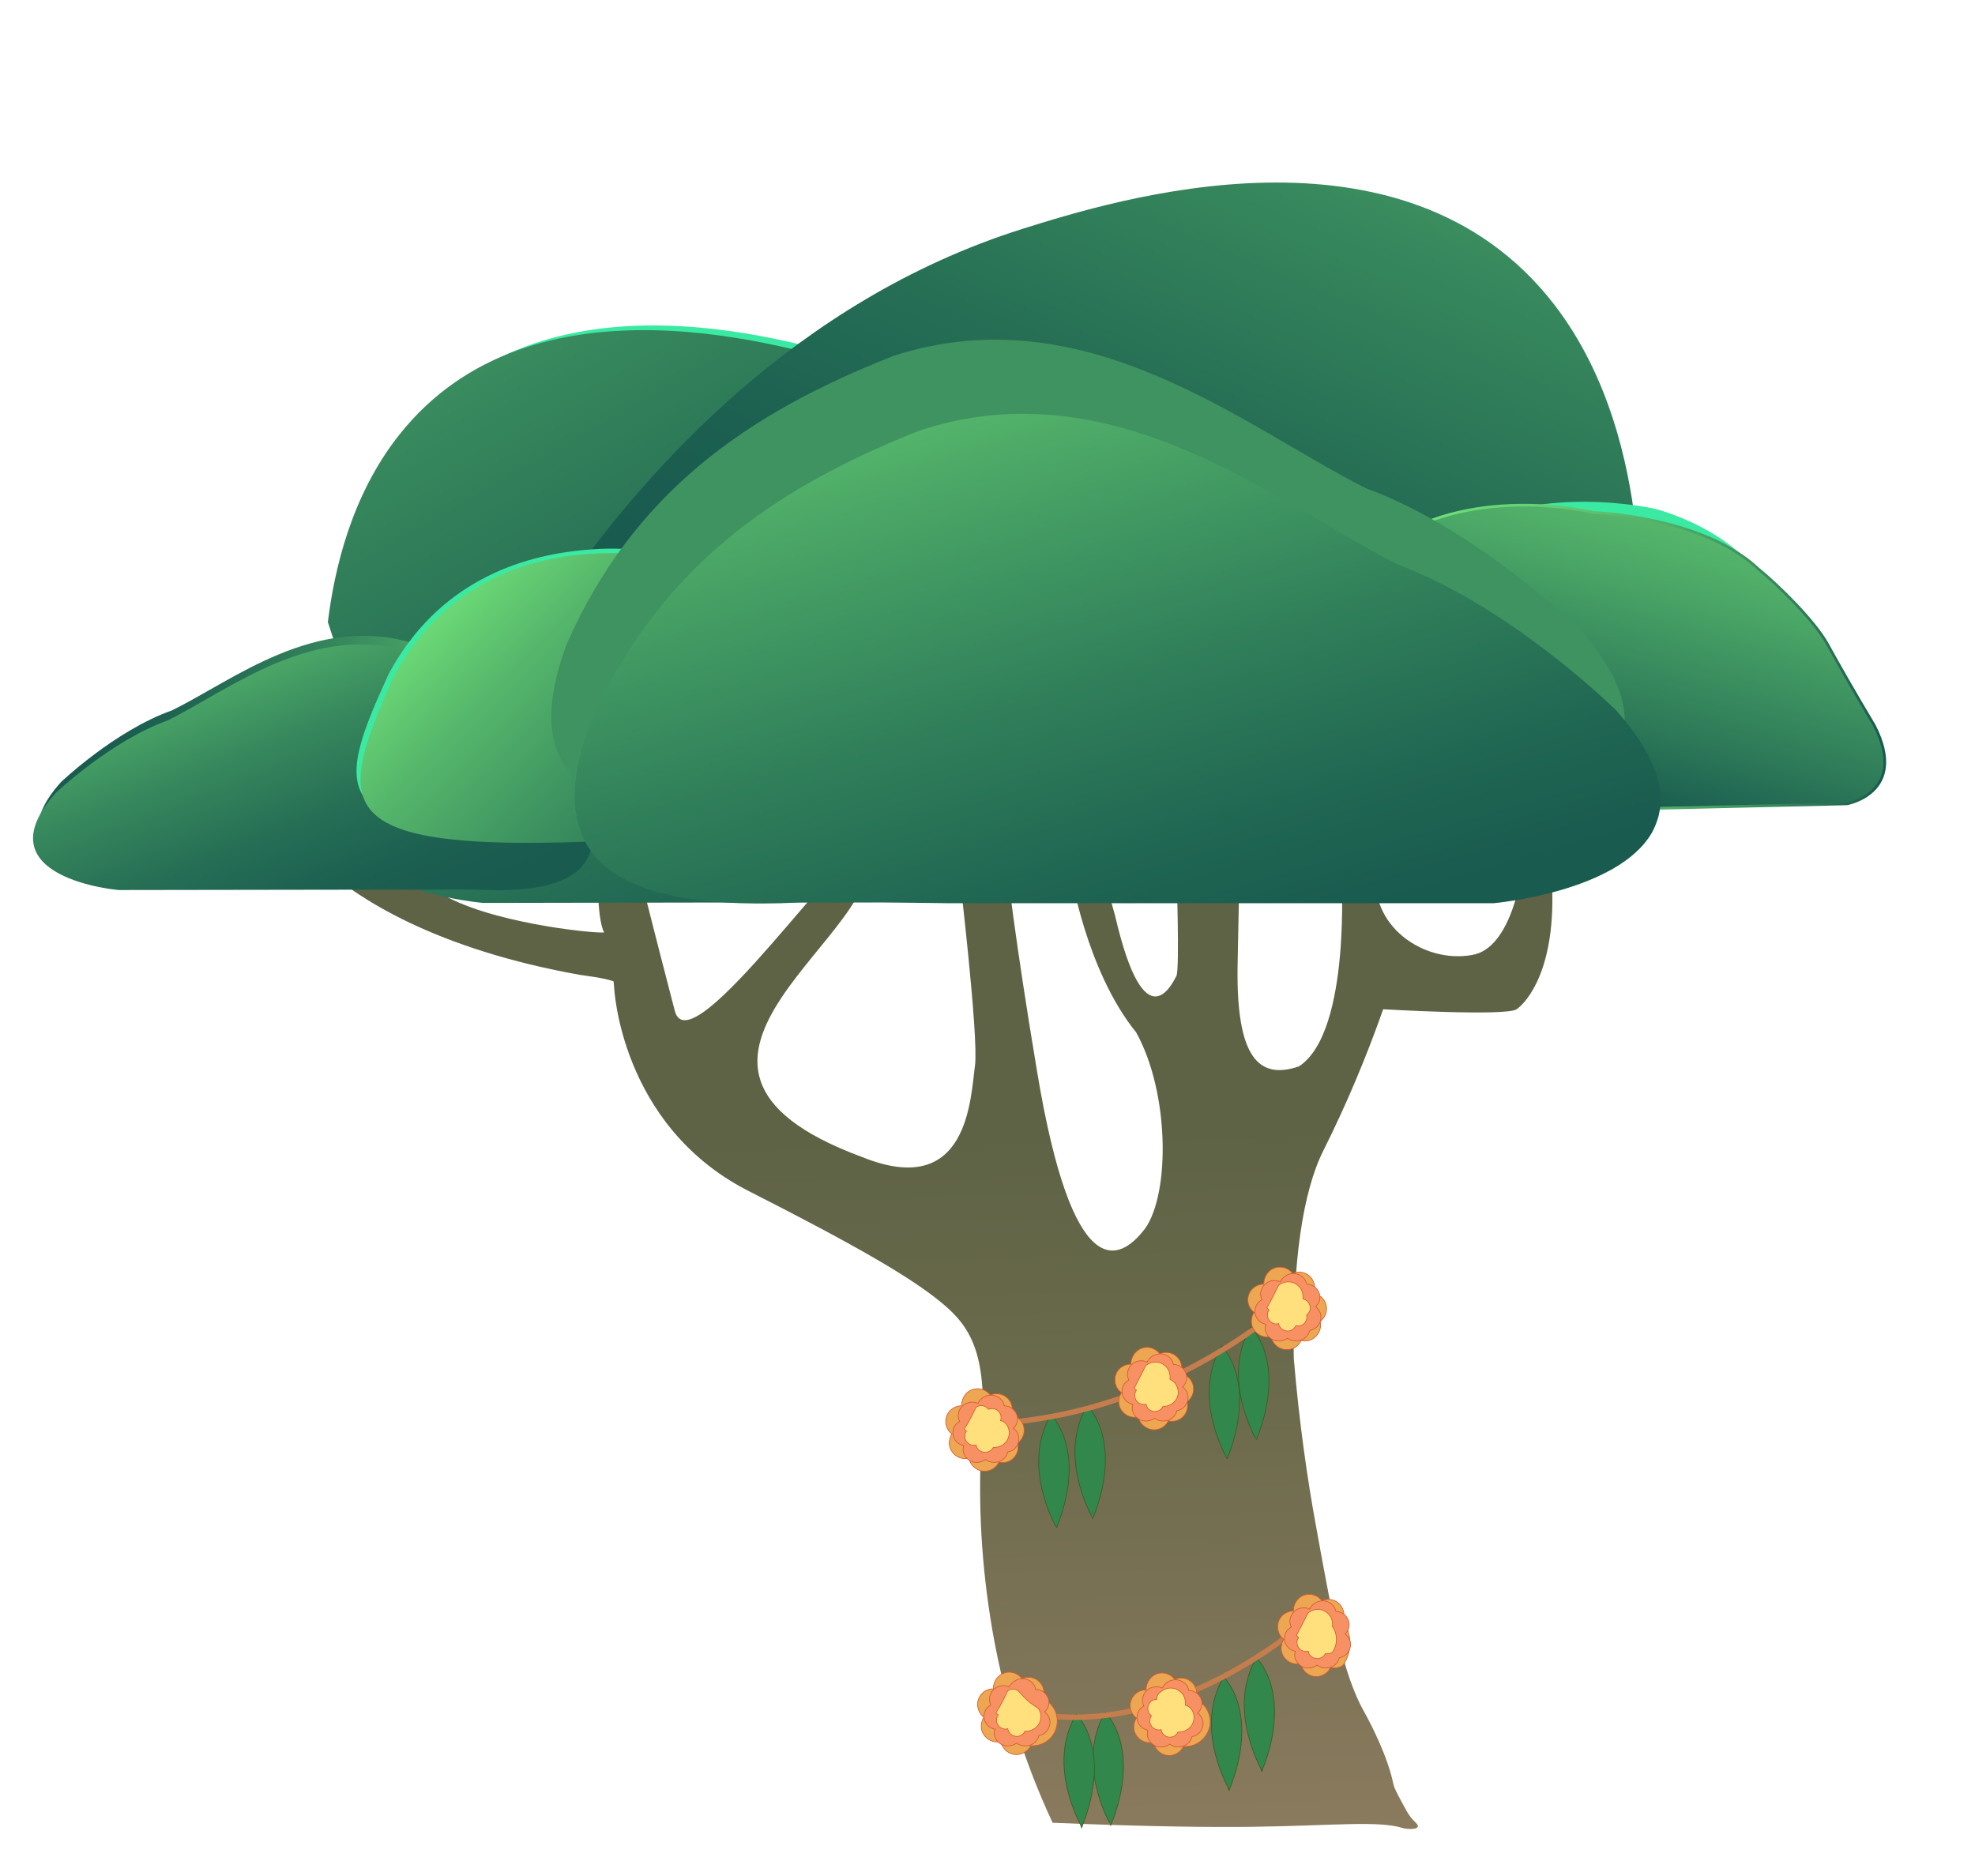<?xml version="1.0" encoding="utf-8"?>
<!-- Generator: Adobe Illustrator 25.2.0, SVG Export Plug-In . SVG Version: 6.00 Build 0)  -->
<svg version="1.1" id="Layer_1" xmlns="http://www.w3.org/2000/svg" xmlns:xlink="http://www.w3.org/1999/xlink" x="0px" y="0px"
	 viewBox="0 0 735.5 698.8" style="enable-background:new 0 0 735.5 698.8;" xml:space="preserve">
<style type="text/css">
	.st0{fill:url(#SVGID_1_);}
	.st1{fill:#3BEAA2;}
	.st2{fill:url(#SVGID_2_);}
	.st3{fill:url(#SVGID_3_);}
	.st4{fill:url(#SVGID_4_);}
	.st5{fill:url(#SVGID_5_);}
	.st6{fill:url(#SVGID_6_);}
	.st7{fill:url(#SVGID_7_);}
	.st8{fill:url(#SVGID_8_);}
	.st9{fill:url(#SVGID_9_);stroke:url(#SVGID_10_);stroke-miterlimit:22.93;}
	.st10{fill:url(#SVGID_11_);}
	.st11{fill:url(#SVGID_12_);}
	.st12{fill:none;}
	.st13{fill:#32874C;stroke:#3B5B1E;stroke-width:0.25;stroke-miterlimit:10;}
	.st14{fill:none;stroke:#C47D4D;stroke-width:2;stroke-miterlimit:10;}
	.st15{fill:#EDA651;stroke:#D3592F;stroke-width:0.25;stroke-miterlimit:10;}
	.st16{fill:#F79063;stroke:#D3592F;stroke-width:0.25;stroke-miterlimit:10;}
	.st17{fill:#FFE07D;stroke:#D3592F;stroke-width:0.25;stroke-miterlimit:10;}
</style>
<linearGradient id="SVGID_1_" gradientUnits="userSpaceOnUse" x1="5260.637" y1="-13.393" x2="5250.776" y2="491.807" gradientTransform="matrix(0.74 0 0 -1 -3544.71 700)">
	<stop  offset="0" style="stop-color:#907D61"/>
	<stop  offset="0.36" style="stop-color:#6D6B4D"/>
	<stop  offset="0.58" style="stop-color:#5E6345"/>
</linearGradient>
<path class="st0" d="M528,680.3c0.3-1.1-2.2-2-4.4-6.2c-2.1-3.9-4.3-7.7-4.7-9.6c-2-10-8.2-22.1-10.7-26.6
	c-8.1-14.2-12-35.6-18.4-71.1c-2.8-15.4-5.9-36.1-8-61c-0.5-35.4,3.3-62,11.1-77.4c8.5-17,15.9-34.6,22.2-52.5c0,0,45.8,2.7,49.7,0
	s15-15.4,13.1-48.2l0.7-7.9l-11.8,4.2c0,0-3.6,29.4-18.7,31.7c-18,3.2-38.5-11-35.5-31.7h-13.1c0,0,4,60.4-15.8,73.2
	c-14.8,5-23.5-2.9-22.8-38.3l0.7-35.4l-23.5,0.1c0,0,1.3,37.6,0,39.9s-11.7,25.5-22.8-22.3c-9.4-33.7-4-17.5-4-17.5l-12.7,0.4
	c0,0,5.7,37.2,24.5,60.4c12.4,22.3,12.7,59.7,3.4,73c-10,13.2-27.1,20.5-40.2-57.9c-8.7-52-11.1-75.5-11.1-75.5l-18.1-0.3
	c0,0,7.4,62.1,6,73c-1.7,12.3-2.4,50.1-41.9,34.2c-94.8-34.9,14.2-85.5,0.7-114.5c-3.9-8.3-64.9,82.1-70.6,60
	c-9-34.6-13.9-54.5-13.9-54.5l-14.7-0.5c0,0-0.7,20.4,2.3,25.8c-4.7,0.4-44-3.8-61.4-14.9c-15.6-9.8-35.9-24-37.6-29.5
	c-3.9-0.2-16,0.2-19.9,0c3.1,10.1,8.1,14,11.9,17.8c14.4,14.2,45.2,33,98,42.4c1.7,0.3,8.5,1,12.5,2.4c0,0.1,0.2,2.1,0.2,2.1
	s2.1,51,49.3,75.6c42.2,21.4,60.6,32.4,71.4,41s18.1,17.8,16.4,47.4c-1.7,23.7-0.7,47.5,3,70.9c4.1,26.4,11.9,52.2,23.2,76.4
	c36.3,1.5,59.6,1.7,74.5,1.5c30-0.4,47-2.4,56,0.5C522.5,681,527.6,681.8,528,680.3z"/>
<path class="st1" d="M124.5,234.3c2.3-19.4,8.5-48.7,27-72.7c49.9-64.7,145.5-34.6,176-24.9c75.5,23.8,115.1,84.7,139.1,118
	c4,3.6,5.3,20.4,9.3,24c-52.8,11-105,2.4-177.8,1.2c-55.5-0.9-110.7-7.1-165-18.5L124.5,234.3z"/>
<linearGradient id="SVGID_2_" gradientUnits="userSpaceOnUse" x1="5233.57" y1="346.982" x2="5045.82" y2="791.822" gradientTransform="matrix(0.74 0 0 -1 -3544.71 700)">
	<stop  offset="7.000000e-02" style="stop-color:#195B4F"/>
	<stop  offset="0.2" style="stop-color:#1C6051"/>
	<stop  offset="0.36" style="stop-color:#266F55"/>
	<stop  offset="0.55" style="stop-color:#37885D"/>
	<stop  offset="0.74" style="stop-color:#4DAB68"/>
	<stop  offset="0.94" style="stop-color:#6AD775"/>
	<stop  offset="0.98" style="stop-color:#72E379"/>
</linearGradient>
<path class="st2" d="M122.1,231.7c2.3-18.7,8.4-46.9,26.7-69.9c49.4-62.2,144-33.3,174.2-24c74.7,23,116.8,80.4,140.5,112.4
	c3.9,3.4,3.8,23.6,7.8,27c-52.2,10.6-105.3-0.5-177.4-1.5c-54.9-0.8-109.6-6.8-163.3-17.9L122.1,231.7z"/>
<linearGradient id="SVGID_3_" gradientUnits="userSpaceOnUse" x1="128.611" y1="448.599" x2="480.139" y2="448.599" gradientTransform="matrix(1 0 0 -1 0 700)">
	<stop  offset="7.000000e-02" style="stop-color:#195B4F"/>
	<stop  offset="0.2" style="stop-color:#1C6051"/>
	<stop  offset="0.36" style="stop-color:#266F55"/>
	<stop  offset="0.55" style="stop-color:#37885D"/>
	<stop  offset="0.74" style="stop-color:#4DAB68"/>
	<stop  offset="0.94" style="stop-color:#6AD775"/>
	<stop  offset="0.98" style="stop-color:#72E379"/>
</linearGradient>
<path class="st3" d="M142.8,267.5c0,0,34.4-32.7,70.4-45.5c39.4-19.2,91.5-62.2,154.7-42.3c48.8,18.6,85.4,44.2,107,91.7
	c10.5,27.6,12.2,60.9-68.2,56.4l-224,0.4C182.8,328.2,95.1,320.8,142.8,267.5z"/>
<linearGradient id="SVGID_4_" gradientUnits="userSpaceOnUse" x1="5225.84" y1="308.195" x2="5144.94" y2="586.635" gradientTransform="matrix(0.74 0 0 -1 -3544.71 700)">
	<stop  offset="7.000000e-02" style="stop-color:#195B4F"/>
	<stop  offset="0.2" style="stop-color:#1C6051"/>
	<stop  offset="0.36" style="stop-color:#266F55"/>
	<stop  offset="0.55" style="stop-color:#37885D"/>
	<stop  offset="0.74" style="stop-color:#4DAB68"/>
	<stop  offset="0.94" style="stop-color:#6AD775"/>
	<stop  offset="0.98" style="stop-color:#72E379"/>
</linearGradient>
<path class="st4" d="M139.5,274.6c0,0,34.8-33.2,71.2-46.3c39.8-19.6,92.6-63.2,156.5-43c49.4,18.9,86.4,45,108.3,93.2
	c10.6,28,12.3,61.9-69,57.4l-226.6,0.4C179.9,336.3,91.3,328.7,139.5,274.6z"/>
<linearGradient id="SVGID_5_" gradientUnits="userSpaceOnUse" x1="14.327" y1="418.167" x2="220.344" y2="418.167" gradientTransform="matrix(1 0 0 -1 0 700)">
	<stop  offset="7.000000e-02" style="stop-color:#195B4F"/>
	<stop  offset="0.2" style="stop-color:#1C6051"/>
	<stop  offset="0.36" style="stop-color:#266F55"/>
	<stop  offset="0.55" style="stop-color:#37885D"/>
	<stop  offset="0.74" style="stop-color:#4DAB68"/>
	<stop  offset="0.94" style="stop-color:#6AD775"/>
	<stop  offset="0.98" style="stop-color:#72E379"/>
</linearGradient>
<path class="st5" d="M22.7,291.3c0,0,20.1-19.2,41.3-26.7c23.1-11.3,53.6-36.4,90.7-24.8c28.6,10.9,50.1,25.9,62.7,53.7
	c6.2,16.1,7.1,35.7-40,33.1L46,326.8C46,326.8-5.3,322.5,22.7,291.3z"/>
<linearGradient id="SVGID_6_" gradientUnits="userSpaceOnUse" x1="4962.761" y1="336.671" x2="4915.351" y2="499.831" gradientTransform="matrix(0.74 0 0 -1 -3544.71 700)">
	<stop  offset="7.000000e-02" style="stop-color:#195B4F"/>
	<stop  offset="0.2" style="stop-color:#1C6051"/>
	<stop  offset="0.36" style="stop-color:#266F55"/>
	<stop  offset="0.55" style="stop-color:#37885D"/>
	<stop  offset="0.74" style="stop-color:#4DAB68"/>
	<stop  offset="0.94" style="stop-color:#6AD775"/>
	<stop  offset="0.98" style="stop-color:#72E379"/>
</linearGradient>
<path class="st6" d="M20.7,295.4c0,0,20.4-19.4,41.8-27.1c23.3-11.5,54.2-37.1,91.7-25.2c28.9,11.1,50.6,26.4,63.4,54.6
	c6.2,16.4,7.2,36.3-40.4,33.6l-132.8,0.2C44.4,331.6-7.5,327.1,20.7,295.4z"/>
<linearGradient id="SVGID_7_" gradientUnits="userSpaceOnUse" x1="-3149.099" y1="404.616" x2="-3324.979" y2="821.336" gradientTransform="matrix(-1 0 0 -1 -2778.73 700)">
	<stop  offset="7.000000e-02" style="stop-color:#195B4F"/>
	<stop  offset="0.2" style="stop-color:#1C6051"/>
	<stop  offset="0.36" style="stop-color:#266F55"/>
	<stop  offset="0.55" style="stop-color:#37885D"/>
	<stop  offset="0.74" style="stop-color:#4DAB68"/>
	<stop  offset="0.94" style="stop-color:#6AD775"/>
	<stop  offset="0.98" style="stop-color:#72E379"/>
</linearGradient>
<path class="st7" d="M609,194.9c-2.6-21.8-9.5-54.7-30.3-81.6c-56.2-72.6-163.7-38.8-198.1-28c-84.9,26.8-139.9,91-166.9,128.4
	l-13.4,12c70.2,14.7,141.7,21.5,213.4,20.5c62.4-1,124.6-7.9,185.7-20.8L609,194.9z"/>
<path class="st1" d="M258.9,305.4c-0.2,0.9-0.5,1.7-0.8,2.6c-0.4,0-0.7,0.1-1.1,0.1c-13.9,0.9-26.5,1.5-37.6,1.9
	c-53.8,1.8-77.2-2.4-84.2-13.6c-6.1-9.7,0.1-24.7,9.6-45.5c18.3-33.9,48.8-44.1,73.5-46.1c0.8-0.1,1.5-0.1,2.2-0.2
	c3.8-0.3,7.5-0.3,11-0.2c9,0.1,17.9,1.2,26.7,3.3c0.7,0.6,1.3,1.4,1.8,2.1c2.6,3.5,7.1,11.8,8.4,27.7c0.1,1.1,0.2,2.2,0.2,3.3
	C269.3,255.6,267.2,276.5,258.9,305.4z"/>
<linearGradient id="SVGID_8_" gradientUnits="userSpaceOnUse" x1="319.255" y1="324.735" x2="155.515" y2="485.095" gradientTransform="matrix(1 0 0 -1 0 700)">
	<stop  offset="7.000000e-02" style="stop-color:#195B4F"/>
	<stop  offset="0.19" style="stop-color:#1D6151"/>
	<stop  offset="0.36" style="stop-color:#287256"/>
	<stop  offset="0.56" style="stop-color:#3B8F5F"/>
	<stop  offset="0.78" style="stop-color:#55B66B"/>
	<stop  offset="0.98" style="stop-color:#72E379"/>
</linearGradient>
<path class="st8" d="M257.8,305.2c-0.2,0.9-0.5,1.8-0.8,2.8c-0.3,1.1-0.6,2.3-1,3.5c-12.8,0.9-24.3,1.5-34.7,1.9
	c-59.3,2.3-81.8-2.9-86.2-17.1c-3.1-9.8,2.6-24,10.8-42.9c17.7-34.2,46.9-44.7,70.9-46.9l2.3-0.2c3.9-0.3,7.6-0.3,11-0.3
	c8.8,0.1,17.5,1.2,26,3.3c0.7,0.7,1.3,1.5,1.9,2.3c2.4,3.4,6.3,11.1,7.8,25.3c0.1,1.1,0.2,2.2,0.3,3.4
	C267.1,255.1,265.5,276,257.8,305.2z"/>
<path class="st1" d="M592.6,299.4c2.4,0,71-5.7,71-5.7s42.6-10.4,18.2-35.9c-6.4-3.7-11.7-9.1-15.5-15.5c-4.9-8.4-3.6-12.4-6.7-20.1
	c-9.8-24.3-42.9-32.6-42.9-32.6l0,0c0,0-44.8-10.7-78.1,10.4c-3.7,2.4-5.5,3.6-7,5.8c-15.4,23.9,32.5,93.6,32.5,93.6L592.6,299.4z"
	/>
<linearGradient id="SVGID_9_" gradientUnits="userSpaceOnUse" x1="-3367.031" y1="389.25" x2="-3423.921" y2="593.63" gradientTransform="matrix(-1 0 0 -1 -2778.73 700)">
	<stop  offset="7.000000e-02" style="stop-color:#195B4F"/>
	<stop  offset="0.21" style="stop-color:#2C7858"/>
	<stop  offset="0.46" style="stop-color:#4AA666"/>
	<stop  offset="0.68" style="stop-color:#60C770"/>
	<stop  offset="0.86" style="stop-color:#6DDC77"/>
	<stop  offset="0.98" style="stop-color:#72E379"/>
</linearGradient>
<linearGradient id="SVGID_10_" gradientUnits="userSpaceOnUse" x1="507.73" y1="454.733" x2="702.368" y2="454.733" gradientTransform="matrix(1 0 0 -1 0 700)">
	<stop  offset="0" style="stop-color:#72E379"/>
	<stop  offset="0.15" style="stop-color:#6FDE78"/>
	<stop  offset="0.33" style="stop-color:#66D073"/>
	<stop  offset="0.51" style="stop-color:#57B96C"/>
	<stop  offset="0.7" style="stop-color:#419962"/>
	<stop  offset="0.9" style="stop-color:#277055"/>
	<stop  offset="0.99" style="stop-color:#195B4F"/>
</linearGradient>
<path class="st9" d="M558.2,302.4c2.3,0,129.6-3,129.6-3s23.1-4.1,10.2-29.2c-7.5-12.6-13-22.2-17.5-30.4
	c-4.7-8.4-17.4-21.1-25.9-28.1c-20.9-19.5-61.1-20.8-61.1-20.8l0,0c0,0-43.3-10.8-75.5,10.4c-3.6,2.4-5.4,3.6-6.7,5.8
	c-14.9,24,31.4,93.9,31.4,93.9L558.2,302.4z"/>
<linearGradient id="SVGID_11_" gradientUnits="userSpaceOnUse" x1="205.347" y1="483.839" x2="605.048" y2="483.839" gradientTransform="matrix(1 0 0 -1 0 700)">
	<stop  offset="0.15" style="stop-color:#3E9360"/>
	<stop  offset="0.18" style="stop-color:#3E9360"/>
	<stop  offset="1" style="stop-color:#3E9360"/>
</linearGradient>
<path class="st10" d="M588.9,235c0,0-39.1-38.2-80.1-53.1c-44.8-22.4-104-72.6-175.9-49.4c-55.5,21.7-97.1,51.6-121.7,107
	c-12,32.2-13.9,71.1,77.6,65.9l254.7,0.5C543.5,305.8,643.1,297.1,588.9,235z"/>
<linearGradient id="SVGID_12_" gradientUnits="userSpaceOnUse" x1="441.024" y1="316.677" x2="348.034" y2="636.727" gradientTransform="matrix(1 0 0 -1 0 700)">
	<stop  offset="7.000000e-02" style="stop-color:#195B4F"/>
	<stop  offset="0.19" style="stop-color:#1F6552"/>
	<stop  offset="0.4" style="stop-color:#307F5A"/>
	<stop  offset="0.67" style="stop-color:#4CA967"/>
	<stop  offset="0.98" style="stop-color:#72E379"/>
</linearGradient>
<path class="st11" d="M618.3,300.1L618.3,300.1c-0.1,1.2-0.3,2.5-0.6,3.7l0,0c-0.6,2.2-1.4,4.3-2.5,6.3c-12.8,22.3-59,26.3-59,26.3
	h-19.2l-28.6,0h-14h-17.6h-23.3h-13.6h-20.1h-8.8h-14.5h-10.8h-5.5h-24.7h-3l-23.3-0.3l0,0h-15.8l0,0H299h-0.5l-2.2,0.1h-0.1
	c-4,0.2-7.8,0.3-11.5,0.3l0,0c-0.6,0-1.2,0-1.8,0h-1.8c-31-0.2-48.7-6.5-58.1-16l0,0c-1.3-1.3-2.4-2.7-3.4-4.2l0,0
	c-0.8-1.1-1.4-2.2-2-3.4l0,0c-2.7-5.7-3.9-12-3.5-18.4l0,0c0.3-8.5,2.8-17.2,5.8-25.5c4.6-10.5,10.1-20.6,16.5-30.1
	c0.7-1,1.3-2,2-2.9c5.3-7.6,11.2-14.8,17.6-21.4c0.6-0.7,1.3-1.4,2-2.1c7.1-7.1,14.8-13.7,23-19.6c0.6-0.4,1.1-0.8,1.7-1.2
	c17.7-12.6,37.8-22.7,60.2-31.5c4.1-1.3,8.2-2.4,12.2-3.3c63.1-13.7,116.1,26.5,157.7,49.3c2.7,1.5,5.4,2.9,8,4.2
	c2.2,0.8,4.5,1.7,6.7,2.7c13.3,5.7,26.2,13.5,37.4,21.3c1.1,0.7,2.1,1.4,3.1,2.2l0,0c11.9,8.5,23.2,17.8,33.8,27.9l0.6,0.7l0,0
	C614.9,279.4,619.1,290.9,618.3,300.1z"/>
<rect x="-49.7" y="232.8" class="st12" width="819.3" height="409.8"/>
<path class="st13" d="M465.8,494.2c0,0,13.7,12.8,2.1,42C467.8,536.2,454.4,513.4,465.8,494.2z"/>
<path class="st13" d="M404.9,523.5c0,0,13.7,12.8,2.1,42C407,565.5,393.5,542.7,404.9,523.5z"/>
<path class="st13" d="M454.9,501.3c0,0,13.7,12.8,2.1,42C457,543.3,443.5,520.5,454.9,501.3z"/>
<path class="st13" d="M391.4,527c0,0,13.7,12.8,2.1,42C393.4,568.9,380,546.1,391.4,527z"/>
<path class="st13" d="M467.9,617.5c0,0,13.7,12.8,2.1,42C470,659.5,456.6,636.7,467.9,617.5z"/>
<path class="st13" d="M411.6,637.8c0,0,13.7,12.8,2.1,42C413.7,679.8,400.2,657,411.6,637.8z"/>
<path class="st13" d="M455.7,624.6c0,0,13.7,12.8,2.1,42C457.8,666.5,444.3,643.8,455.7,624.6z"/>
<path class="st13" d="M400.8,638.5c0,0,13.7,12.8,2.1,42C402.9,680.5,389.4,657.7,400.8,638.5z"/>
<path class="st14" d="M483.2,481.9c0,0-48.4,47.8-120.3,48.5"/>
<path class="st14" d="M489.8,600.9c0,0-55.7,52.3-113.6,35.3"/>
<path class="st15" d="M484.3,594.8c2.6-1.8,6.1-1.1,8,1.4c3-1.3,6.4,0,7.7,3c0.6,1.4,0.7,3,0.1,4.4c3.5,5,3.5,11.7,0,16.7
	c-1.4,0.9-3,1.2-4.6,0.8c-1.4,2.9-4.9,4.2-7.8,2.8c-0.9-0.5-1.8-1.1-2.3-2c-0.5-0.7-0.8-1.5-0.9-2.3c-3.1,0.8-6.3-1.1-7.2-4.2
	c-0.4-1.6-0.1-3.4,0.8-4.8c-0.5-0.4-1-0.9-1.3-1.4c-1.8-2.7-1.1-6.4,1.6-8.2c1-0.6,2.1-1,3.3-1C481.6,598,482.6,596,484.3,594.8z"/>
<path class="st16" d="M491.8,596.3c2.7-0.4,5.2,1.3,5.7,3.9c2.4,0,4.5,1.8,4.9,4.2c0.2,1.6-0.4,3.2-1.5,4.2c1.1,0.8,1.8,1.9,2,3.3
	c0.3,2.7-1.5,5.1-4.1,5.5c-0.5,2.1-2.2,3.6-4.3,3.8c-1.4,0.2-2.8-0.1-4-1c-0.7,0.5-1.6,0.9-2.5,1c-2.7,0.5-5.3-1.4-5.8-4.1
	c0,0,0,0,0,0c-0.1-0.7,0-1.4,0.2-2.1c-2.6-0.4-4.4-2.9-4-5.5c0.2-1.5,1.2-2.8,2.5-3.5c-0.3-0.5-0.4-1-0.5-1.5
	c-0.3-2.7,1.6-5.2,4.3-5.6c0,0,0,0,0,0c1-0.2,2.1,0,3,0.4C488.5,597.7,490,596.6,491.8,596.3z"/>
<path class="st17" d="M487.1,600.8c2.3-2,5.8-1.8,7.8,0.5c1.1,1.2,1.5,2.9,1.3,4.5c2,2.9,2,6.7,0,9.6c-0.8,0.5-1.7,0.7-2.6,0.5
	c-0.3,0.5-0.7,1-1.2,1.3c-1.5,1-3.6,0.6-4.7-0.9c0,0,0,0,0,0c-0.3-0.4-0.4-0.9-0.5-1.3c-1.8,0.5-3.6-0.6-4.1-2.4
	c-0.2-0.9-0.1-1.9,0.5-2.7c-0.3-0.2-0.6-0.5-0.8-0.8C484.3,606.2,485.7,603.5,487.1,600.8L487.1,600.8z"/>
<path class="st15" d="M372.6,623.8c2.6-1.8,6.1-1.1,8,1.4c3-1.3,6.4,0,7.7,3c0.6,1.4,0.7,3,0.1,4.4c4.6,2.1,6.6,7.6,4.5,12.3
	c-1.6,3.5-5.3,5.6-9.1,5.3c-0.4,1-1.1,1.8-2,2.3c-2.7,1.8-6.3,1.1-8.1-1.6c-0.5-0.7-0.8-1.5-0.9-2.3c-3.1,0.8-6.3-1.1-7.2-4.2
	c-0.4-1.6-0.1-3.4,0.8-4.8c-0.5-0.4-1-0.9-1.3-1.4c-1.8-2.7-1.2-6.3,1.5-8.2c1-0.7,2.2-1,3.3-1C369.9,626.9,370.9,625,372.6,623.8z"
	/>
<path class="st16" d="M380,625.3c2.7-0.4,5.2,1.3,5.7,3.9c2.4,0,4.5,1.8,4.9,4.2c0.2,1.6-0.4,3.2-1.6,4.2c1.1,0.8,1.8,1.9,2,3.3
	c0.3,2.6-1.5,5.1-4.1,5.5c-0.5,2.1-2.2,3.6-4.3,3.8c-1.4,0.2-2.9-0.1-4-1c-0.7,0.6-1.6,0.9-2.5,1c-2.7,0.5-5.3-1.4-5.8-4.1
	c0,0,0,0,0,0c-0.1-0.7,0-1.4,0.2-2.1c-2.6-0.4-4.4-2.9-4-5.5c0.2-1.5,1.2-2.8,2.5-3.5c-0.3-0.5-0.4-1-0.5-1.5
	c-0.3-2.7,1.6-5.2,4.3-5.6c0,0,0,0,0,0c1-0.2,2.1,0,3,0.4C376.7,626.7,378.3,625.6,380,625.3z"/>
<path class="st17" d="M375.3,629.7c1.5-1,3.5-0.7,4.6,0.8c1.9,2.3,4.1,4.2,6.7,5.7c1.8,2.4,1.2,5.9-1.3,7.6c-1,0.7-2.3,1.1-3.6,1
	c-0.8,1.7-2.8,2.4-4.5,1.6c-1-0.5-1.7-1.4-1.9-2.5c-1.8,0.5-3.6-0.6-4.1-2.4c-0.2-0.9-0.1-1.9,0.5-2.8c-0.3-0.2-0.6-0.5-0.8-0.8
	C372.6,635.3,374,632.5,375.3,629.7L375.3,629.7z"/>
<path class="st15" d="M429.5,624.1c2.6-1.8,6.1-1.1,8,1.4c3-1.3,6.4,0,7.7,3c0.6,1.4,0.7,3,0.1,4.4c4.6,2.1,6.7,7.6,4.5,12.2
	c-1.6,3.5-5.3,5.7-9.1,5.4c-1.4,2.9-4.9,4.2-7.8,2.8c-1.7-0.8-3-2.5-3.3-4.4c-3.1,0.8-6.3-1.1-7.2-4.2c-0.4-1.6-0.1-3.4,0.8-4.8
	c-2.6-2-3.1-5.6-1.1-8.2c1.1-1.5,2.9-2.3,4.7-2.3C426.8,627.3,427.8,625.3,429.5,624.1z"/>
<path class="st16" d="M437,625.7c2.7-0.4,5.2,1.3,5.7,3.9c2.4,0,4.5,1.8,4.9,4.2c0.2,1.6-0.4,3.2-1.6,4.2c1.1,0.8,1.8,2,2,3.3
	c0.3,2.7-1.5,5.1-4.1,5.5c-0.5,2-2.2,3.6-4.3,3.8c-1.4,0.2-2.8-0.1-4-1c-0.7,0.6-1.6,0.9-2.5,1c-2.7,0.5-5.3-1.4-5.8-4.1
	c0,0,0,0,0,0c-0.1-0.7,0-1.4,0.2-2.1c-2.6-0.4-4.4-2.9-4-5.5c0.2-1.5,1.2-2.8,2.5-3.5c-0.3-0.5-0.4-1-0.5-1.5
	c-0.3-2.7,1.6-5.2,4.3-5.6c0,0,0,0,0,0c1-0.2,2.1,0,3,0.4C433.7,627.1,435.2,625.9,437,625.7z"/>
<path class="st17" d="M432.3,630.1c2.3-2,5.8-1.8,7.8,0.5c1.1,1.2,1.5,2.9,1.3,4.5c0.9,0.2,1.7,0.7,2.2,1.4c1.8,2.4,1.2,5.9-1.3,7.6
	c-1,0.7-2.3,1.1-3.6,1c-0.8,1.7-2.8,2.4-4.5,1.6c-0.5-0.3-1-0.7-1.3-1.2c-0.3-0.4-0.5-0.9-0.5-1.3c-1.8,0.5-3.6-0.6-4.1-2.4
	c-0.2-0.9-0.1-1.9,0.5-2.8c-0.3-0.2-0.6-0.5-0.8-0.8c-1-1.5-0.6-3.6,0.9-4.7c0.6-0.4,1.2-0.6,1.9-0.6
	C430.7,631.9,431.3,630.7,432.3,630.1z"/>
<path class="st15" d="M473.4,472.9c2.6-1.7,6.1-1.1,8,1.4c3-1.3,6.4,0,7.7,3c0.6,1.4,0.7,3,0.1,4.4c3.2,0.6,5.3,3.6,4.7,6.8
	c-0.3,1.5-1.1,2.8-2.3,3.7c0.8,3.1-1.2,6.3-4.3,7.1c-0.9,0.2-1.9,0.2-2.8,0c-0.4,0.9-1.1,1.8-2,2.4c-2.7,1.8-6.3,1.1-8.2-1.6
	c-0.5-0.7-0.8-1.5-0.9-2.3c-3.1,0.8-6.3-1.1-7.2-4.2c-0.4-1.6-0.1-3.4,0.8-4.8c-0.5-0.4-1-0.9-1.3-1.4c-1.8-2.7-1.1-6.3,1.6-8.1
	c1-0.7,2.1-1,3.3-1C470.7,476,471.7,474,473.4,472.9z"/>
<path class="st16" d="M480.9,474.4c2.7-0.4,5.2,1.3,5.7,3.9c2.4,0,4.5,1.8,4.9,4.2c0.2,1.6-0.4,3.2-1.6,4.2c1.1,0.8,1.8,1.9,2,3.3
	c0.3,2.7-1.5,5.1-4.1,5.5c-0.5,2-2.2,3.6-4.3,3.9c-1.4,0.2-2.9-0.1-4-1c-0.7,0.6-1.6,0.9-2.5,1c-2.7,0.5-5.3-1.4-5.8-4.1
	c0,0,0,0,0,0c-0.1-0.7,0-1.4,0.2-2.1c-2.6-0.4-4.4-2.9-4-5.6c0.3-1.5,1.2-2.8,2.6-3.5c-0.3-0.5-0.4-1-0.5-1.5
	c-0.3-2.7,1.6-5.2,4.3-5.6c0,0,0,0,0,0c1-0.1,2.1,0,3,0.4C477.6,475.8,479.1,474.6,480.9,474.4z"/>
<path class="st17" d="M476.1,478.8c2.3-2,5.8-1.8,7.8,0.5c1.1,1.2,1.5,2.9,1.3,4.5c1.8,0.3,3,2.1,2.7,3.9c-0.2,0.8-0.6,1.6-1.3,2.1
	c0.4,1.8-0.7,3.6-2.5,4c-0.5,0.1-1,0.1-1.5,0c-0.3,0.5-0.7,1-1.2,1.4c-1.5,1-3.6,0.6-4.7-0.9c-0.3-0.4-0.5-0.9-0.5-1.3
	c-1.8,0.5-3.6-0.6-4.1-2.4c-0.2-0.9-0.1-1.9,0.5-2.7c-0.3-0.2-0.6-0.5-0.8-0.8C473.4,484.3,474.8,481.5,476.1,478.8L476.1,478.8z"/>
<path class="st15" d="M423.9,502.8c2.6-1.7,6.1-1.1,8,1.4c3-1.3,6.4,0.1,7.7,3c0.6,1.4,0.6,3,0.1,4.4c3.2,0.6,5.3,3.6,4.7,6.8
	c-0.3,1.5-1.1,2.8-2.3,3.7c0.6,2.4-0.4,4.9-2.4,6.3c-1.4,0.9-3,1.2-4.6,0.8c-1.4,2.9-4.9,4.2-7.9,2.7c-0.9-0.4-1.7-1.1-2.3-1.9
	c-0.5-0.7-0.8-1.5-0.9-2.3c-3.1,0.8-6.3-1.1-7.2-4.2c-0.4-1.6-0.1-3.4,0.8-4.8c-2.6-1.9-3.2-5.6-1.3-8.2c0.4-0.6,0.9-1.1,1.5-1.4
	c1-0.7,2.1-1,3.3-1C421.2,505.9,422.2,504,423.9,502.8z"/>
<path class="st16" d="M431.3,504.3c2.7-0.4,5.2,1.3,5.7,3.9c2.4,0,4.5,1.8,4.9,4.2c0.2,1.6-0.4,3.2-1.5,4.2c1.1,0.8,1.8,1.9,2,3.3
	c0.3,2.7-1.5,5.1-4.1,5.5c-0.5,2-2.2,3.6-4.3,3.8c-1.4,0.2-2.9-0.1-4-1c-0.7,0.6-1.6,0.9-2.5,1c-2.7,0.5-5.3-1.4-5.8-4.1
	c0,0,0,0,0,0c-0.1-0.7,0-1.4,0.2-2.1c-2.6-0.4-4.4-2.9-4-5.5c0.2-1.5,1.2-2.8,2.5-3.5c-0.3-0.5-0.4-1-0.5-1.5
	c-0.3-2.7,1.6-5.2,4.3-5.6c0,0,0,0,0,0c1-0.2,2.1,0,3,0.4C428,505.7,429.5,504.6,431.3,504.3z"/>
<path class="st17" d="M426.6,508.7c2.3-2,5.8-1.8,7.8,0.5c1.1,1.2,1.5,2.9,1.3,4.5c2.6,1.2,3.8,4.4,2.6,7c-0.9,2-3,3.2-5.2,3.1
	c-0.8,1.7-2.8,2.4-4.5,1.6c-0.5-0.3-1-0.6-1.3-1.1c-0.3-0.4-0.4-0.9-0.5-1.3c-1.8,0.5-3.6-0.6-4.1-2.4c-0.2-0.9-0.1-1.9,0.5-2.8
	c-0.3-0.2-0.6-0.5-0.8-0.8C423.8,514.2,425.3,511.5,426.6,508.7L426.6,508.7z"/>
<path class="st15" d="M360.8,518.2c2.6-1.7,6.1-1.1,8,1.4c3-1.3,6.4,0.1,7.7,3c0.6,1.4,0.6,3,0.1,4.4c3.2,0.6,5.3,3.6,4.7,6.8
	c-0.3,1.5-1.1,2.8-2.3,3.7c0.6,2.4-0.4,4.9-2.4,6.3c-1.4,0.9-3,1.2-4.6,0.8c-1.4,2.9-4.9,4.2-7.8,2.8c-1-0.5-1.8-1.2-2.4-2
	c-0.5-0.7-0.8-1.5-0.9-2.3c-3.1,0.8-6.3-1.1-7.2-4.2c-0.4-1.6-0.1-3.4,0.8-4.8c-0.5-0.4-1-0.9-1.3-1.4c-1.8-2.7-1.1-6.3,1.6-8.1
	c0,0,0,0,0,0c1-0.7,2.1-1,3.3-1C358.1,521.4,359.1,519.4,360.8,518.2z"/>
<path class="st16" d="M368.3,519.7c2.7-0.4,5.2,1.3,5.7,3.9c2.4,0,4.5,1.8,4.9,4.2c0.2,1.6-0.4,3.2-1.5,4.2c1.1,0.8,1.8,1.9,2,3.3
	c0.3,2.7-1.5,5.1-4.1,5.5c-0.5,2-2.2,3.6-4.3,3.8c-1.4,0.2-2.9-0.1-4-1c-0.7,0.5-1.6,0.9-2.5,1c-2.7,0.5-5.3-1.4-5.8-4.1
	c0,0,0,0,0,0c-0.1-0.7,0-1.4,0.2-2.1c-2.6-0.4-4.4-2.9-4-5.5c0.2-1.5,1.2-2.8,2.5-3.5c-0.3-0.5-0.4-1-0.5-1.5
	c-0.3-2.7,1.6-5.2,4.3-5.6c0,0,0,0,0,0c1-0.2,2.1,0,3,0.4C364.9,521.1,366.5,519.9,368.3,519.7z"/>
<path class="st17" d="M363.5,524.1c1.5-1,3.5-0.7,4.6,0.8c1.7-0.7,3.7,0,4.4,1.7c0.4,0.8,0.4,1.7,0.1,2.5c0.9,0.2,1.7,0.7,2.2,1.4
	c1.8,2.4,1.2,5.9-1.3,7.6c-1,0.7-2.3,1.1-3.6,1c-0.3,0.5-0.7,1-1.2,1.3c-1.5,1-3.6,0.6-4.7-0.9c0,0,0,0,0,0
	c-0.3-0.4-0.4-0.9-0.5-1.3c-1.8,0.5-3.6-0.6-4.1-2.4c-0.2-0.9-0.1-1.9,0.5-2.8c-0.3-0.2-0.6-0.5-0.8-0.8
	C360.8,529.7,362.2,526.9,363.5,524.1L363.5,524.1z"/>
</svg>
